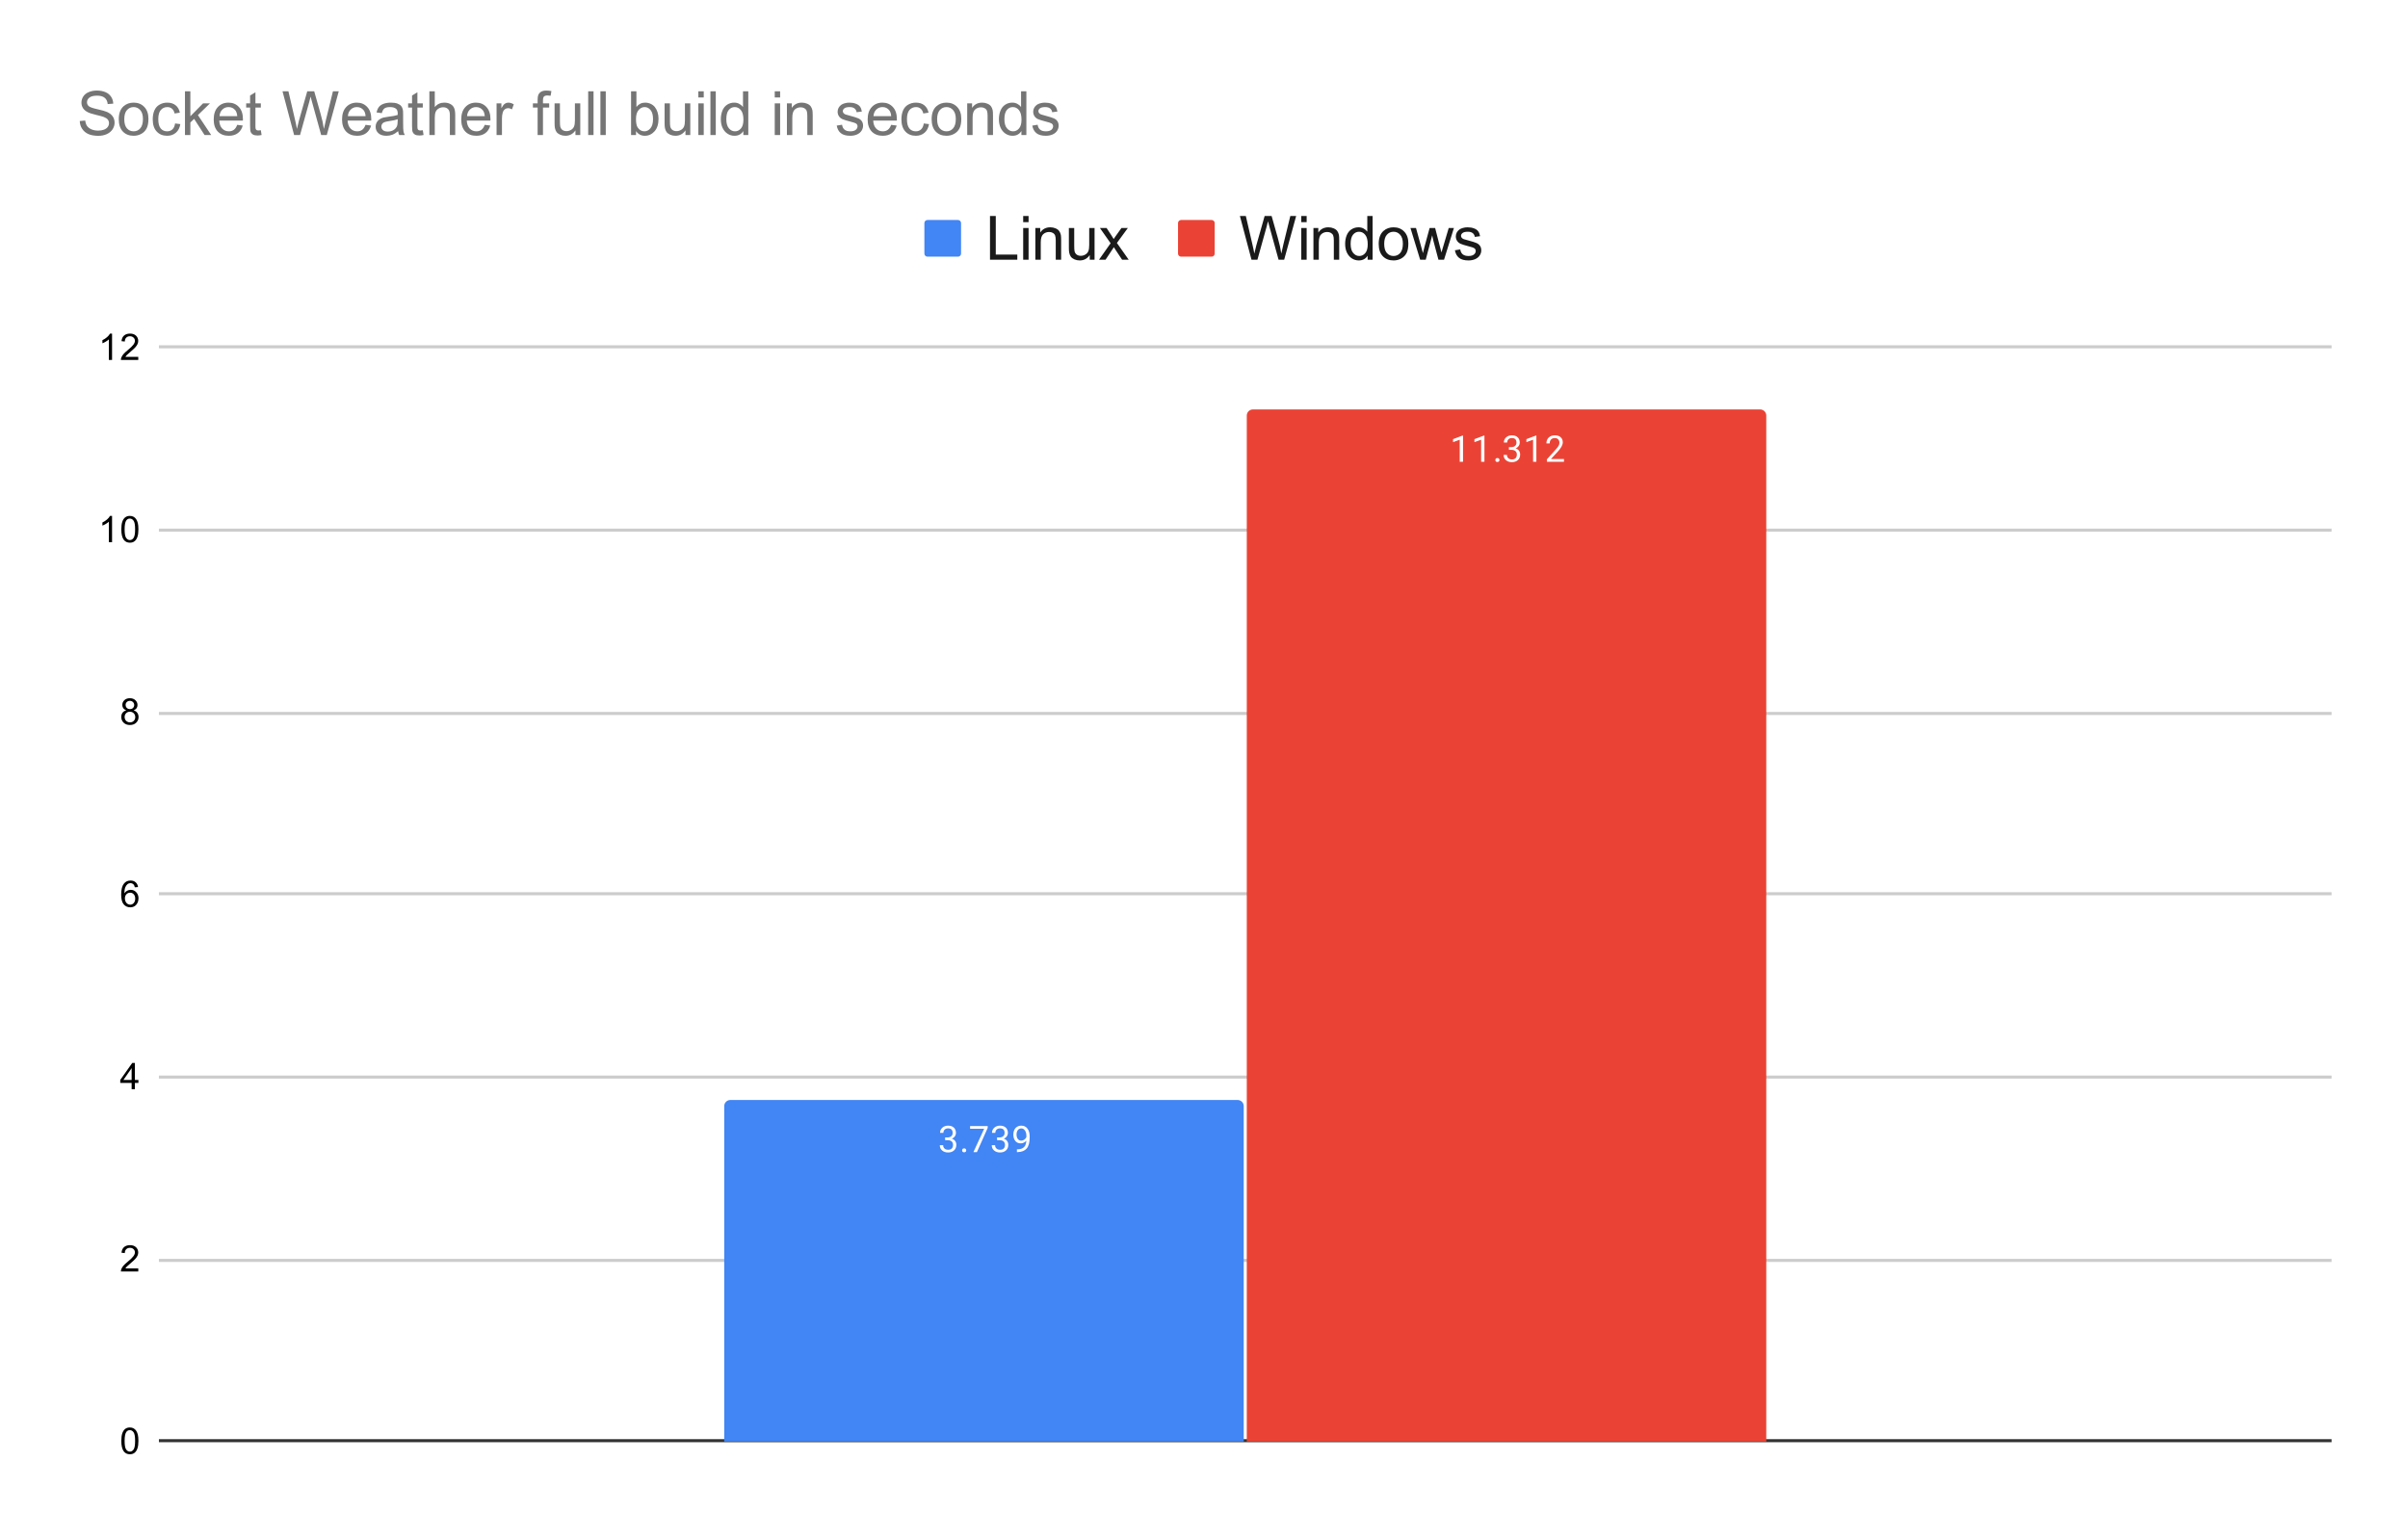 <svg version="1.1" viewBox="0.0 0.0 788.0 504.0" fill="none" stroke="none" stroke-linecap="square" stroke-miterlimit="10" width="788" height="504" xmlns:xlink="http://www.w3.org/1999/xlink" xmlns="http://www.w3.org/2000/svg"><path fill="#ffffff" d="M0 0L788.0 0L788.0 504.0L0 504.0L0 0Z" fill-rule="nonzero"/><path stroke="#333333" stroke-width="1.0" stroke-linecap="butt" d="M52.5 471.5L762.5 471.5" fill-rule="nonzero"/><path stroke="#cccccc" stroke-width="1.0" stroke-linecap="butt" d="M52.5 412.5L762.5 412.5" fill-rule="nonzero"/><path stroke="#cccccc" stroke-width="1.0" stroke-linecap="butt" d="M52.5 352.5L762.5 352.5" fill-rule="nonzero"/><path stroke="#cccccc" stroke-width="1.0" stroke-linecap="butt" d="M52.5 292.5L762.5 292.5" fill-rule="nonzero"/><path stroke="#cccccc" stroke-width="1.0" stroke-linecap="butt" d="M52.5 233.5L762.5 233.5" fill-rule="nonzero"/><path stroke="#cccccc" stroke-width="1.0" stroke-linecap="butt" d="M52.5 173.5L762.5 173.5" fill-rule="nonzero"/><path stroke="#cccccc" stroke-width="1.0" stroke-linecap="butt" d="M52.5 113.5L762.5 113.5" fill-rule="nonzero"/><clipPath id="id_0"><path d="M52.2 113.8L762.8 113.8L762.8 471.8L52.2 471.8L52.2 113.8Z" clip-rule="nonzero"/></clipPath><path stroke="#000000" stroke-width="0.0" stroke-linecap="butt" stroke-opacity="0.0" clip-path="url(#id_0)" d="M407.0 472.0L237.0 472.0L237.0 362.0C237.0 360.895 237.895 360.0 239.0 360.0L405.0 360.0C406.105 360.0 407.0 360.895 407.0 362.0Z" fill-rule="nonzero"/><path fill="#4285f4" clip-path="url(#id_0)" d="M407.0 472.0L237.0 472.0L237.0 362.0C237.0 360.895 237.895 360.0 239.0 360.0L405.0 360.0C406.105 360.0 407.0 360.895 407.0 362.0Z" fill-rule="nonzero"/><path stroke="#000000" stroke-width="0.0" stroke-linecap="butt" stroke-opacity="0.0" clip-path="url(#id_0)" d="M578.0 472.0L408.0 472.0L408.0 136.0C408.0 134.895 408.895 134.0 410.0 134.0L576.0 134.0C577.105 134.0 578.0 134.895 578.0 136.0Z" fill-rule="nonzero"/><path fill="#ea4335" clip-path="url(#id_0)" d="M578.0 472.0L408.0 472.0L408.0 136.0C408.0 134.895 408.895 134.0 410.0 134.0L576.0 134.0C577.105 134.0 578.0 134.895 578.0 136.0Z" fill-rule="nonzero"/><path stroke="#4285f4" stroke-width="3.0" stroke-linejoin="round" stroke-linecap="round" d="M309.281 372.256L310.094 372.256Q310.875 372.241 311.312 371.85Q311.75 371.459 311.75 370.788Q311.75 369.288 310.25 369.288Q309.547 369.288 309.125 369.694Q308.719 370.1 308.719 370.756L307.625 370.756Q307.625 369.741 308.359 369.069Q309.109 368.397 310.25 368.397Q311.453 368.397 312.141 369.038Q312.828 369.678 312.828 370.819Q312.828 371.381 312.469 371.897Q312.109 372.413 311.484 372.678Q312.188 372.897 312.562 373.413Q312.953 373.928 312.953 374.678Q312.953 375.819 312.203 376.506Q311.453 377.178 310.25 377.178Q309.062 377.178 308.297 376.522Q307.547 375.866 307.547 374.803L308.641 374.803Q308.641 375.475 309.078 375.881Q309.516 376.288 310.266 376.288Q311.047 376.288 311.453 375.881Q311.875 375.459 311.875 374.694Q311.875 373.959 311.422 373.569Q310.969 373.163 310.094 373.147L309.281 373.147L309.281 372.256ZM314.844 376.491Q314.844 376.209 315.0 376.022Q315.172 375.834 315.5 375.834Q315.844 375.834 316.016 376.022Q316.188 376.209 316.188 376.491Q316.188 376.756 316.016 376.944Q315.844 377.116 315.5 377.116Q315.172 377.116 315.0 376.944Q314.844 376.756 314.844 376.491ZM323.219 369.131L319.688 377.053L318.547 377.053L322.062 369.413L317.453 369.413L317.453 368.522L323.219 368.522L323.219 369.131ZM326.281 372.256L327.094 372.256Q327.875 372.241 328.312 371.85Q328.75 371.459 328.75 370.788Q328.75 369.288 327.25 369.288Q326.547 369.288 326.125 369.694Q325.719 370.1 325.719 370.756L324.625 370.756Q324.625 369.741 325.359 369.069Q326.109 368.397 327.25 368.397Q328.453 368.397 329.141 369.038Q329.828 369.678 329.828 370.819Q329.828 371.381 329.469 371.897Q329.109 372.413 328.484 372.678Q329.188 372.897 329.562 373.413Q329.953 373.928 329.953 374.678Q329.953 375.819 329.203 376.506Q328.453 377.178 327.25 377.178Q326.062 377.178 325.297 376.522Q324.547 375.866 324.547 374.803L325.641 374.803Q325.641 375.475 326.078 375.881Q326.516 376.288 327.266 376.288Q328.047 376.288 328.453 375.881Q328.875 375.459 328.875 374.694Q328.875 373.959 328.422 373.569Q327.969 373.163 327.094 373.147L326.281 373.147L326.281 372.256ZM335.859 373.303Q335.531 373.709 335.047 373.959Q334.578 374.194 334.016 374.194Q333.281 374.194 332.734 373.834Q332.188 373.475 331.891 372.819Q331.594 372.147 331.594 371.35Q331.594 370.506 331.906 369.819Q332.234 369.131 332.828 368.772Q333.438 368.397 334.234 368.397Q335.5 368.397 336.219 369.35Q336.953 370.303 336.953 371.928L336.953 372.241Q336.953 374.741 335.969 375.881Q334.984 377.022 333.0 377.053L332.781 377.053L332.781 376.147L333.016 376.147Q334.359 376.116 335.078 375.444Q335.797 374.772 335.859 373.303ZM334.188 373.303Q334.734 373.303 335.188 372.975Q335.656 372.631 335.875 372.147L335.875 371.709Q335.875 370.647 335.406 369.975Q334.938 369.303 334.234 369.303Q333.516 369.303 333.078 369.85Q332.656 370.397 332.656 371.303Q332.656 372.178 333.062 372.741Q333.484 373.303 334.188 373.303Z" fill-rule="nonzero"/><path fill="#ffffff" d="M309.281 372.256L310.094 372.256Q310.875 372.241 311.312 371.85Q311.75 371.459 311.75 370.788Q311.75 369.288 310.25 369.288Q309.547 369.288 309.125 369.694Q308.719 370.1 308.719 370.756L307.625 370.756Q307.625 369.741 308.359 369.069Q309.109 368.397 310.25 368.397Q311.453 368.397 312.141 369.038Q312.828 369.678 312.828 370.819Q312.828 371.381 312.469 371.897Q312.109 372.413 311.484 372.678Q312.188 372.897 312.562 373.413Q312.953 373.928 312.953 374.678Q312.953 375.819 312.203 376.506Q311.453 377.178 310.25 377.178Q309.062 377.178 308.297 376.522Q307.547 375.866 307.547 374.803L308.641 374.803Q308.641 375.475 309.078 375.881Q309.516 376.288 310.266 376.288Q311.047 376.288 311.453 375.881Q311.875 375.459 311.875 374.694Q311.875 373.959 311.422 373.569Q310.969 373.163 310.094 373.147L309.281 373.147L309.281 372.256ZM314.844 376.491Q314.844 376.209 315.0 376.022Q315.172 375.834 315.5 375.834Q315.844 375.834 316.016 376.022Q316.188 376.209 316.188 376.491Q316.188 376.756 316.016 376.944Q315.844 377.116 315.5 377.116Q315.172 377.116 315.0 376.944Q314.844 376.756 314.844 376.491ZM323.219 369.131L319.688 377.053L318.547 377.053L322.062 369.413L317.453 369.413L317.453 368.522L323.219 368.522L323.219 369.131ZM326.281 372.256L327.094 372.256Q327.875 372.241 328.312 371.85Q328.75 371.459 328.75 370.788Q328.75 369.288 327.25 369.288Q326.547 369.288 326.125 369.694Q325.719 370.1 325.719 370.756L324.625 370.756Q324.625 369.741 325.359 369.069Q326.109 368.397 327.25 368.397Q328.453 368.397 329.141 369.038Q329.828 369.678 329.828 370.819Q329.828 371.381 329.469 371.897Q329.109 372.413 328.484 372.678Q329.188 372.897 329.562 373.413Q329.953 373.928 329.953 374.678Q329.953 375.819 329.203 376.506Q328.453 377.178 327.25 377.178Q326.062 377.178 325.297 376.522Q324.547 375.866 324.547 374.803L325.641 374.803Q325.641 375.475 326.078 375.881Q326.516 376.288 327.266 376.288Q328.047 376.288 328.453 375.881Q328.875 375.459 328.875 374.694Q328.875 373.959 328.422 373.569Q327.969 373.163 327.094 373.147L326.281 373.147L326.281 372.256ZM335.859 373.303Q335.531 373.709 335.047 373.959Q334.578 374.194 334.016 374.194Q333.281 374.194 332.734 373.834Q332.188 373.475 331.891 372.819Q331.594 372.147 331.594 371.35Q331.594 370.506 331.906 369.819Q332.234 369.131 332.828 368.772Q333.438 368.397 334.234 368.397Q335.5 368.397 336.219 369.35Q336.953 370.303 336.953 371.928L336.953 372.241Q336.953 374.741 335.969 375.881Q334.984 377.022 333.0 377.053L332.781 377.053L332.781 376.147L333.016 376.147Q334.359 376.116 335.078 375.444Q335.797 374.772 335.859 373.303ZM334.188 373.303Q334.734 373.303 335.188 372.975Q335.656 372.631 335.875 372.147L335.875 371.709Q335.875 370.647 335.406 369.975Q334.938 369.303 334.234 369.303Q333.516 369.303 333.078 369.85Q332.656 370.397 332.656 371.303Q332.656 372.178 333.062 372.741Q333.484 373.303 334.188 373.303Z" fill-rule="nonzero"/><path stroke="#ea4335" stroke-width="3.0" stroke-linejoin="round" stroke-linecap="round" d="M478.766 151.125L477.688 151.125L477.688 143.907L475.5 144.703L475.5 143.719L478.609 142.547L478.766 142.547L478.766 151.125ZM485.766 151.125L484.688 151.125L484.688 143.907L482.5 144.703L482.5 143.719L485.609 142.547L485.766 142.547L485.766 151.125ZM489.344 150.563Q489.344 150.282 489.5 150.094Q489.672 149.907 490.0 149.907Q490.344 149.907 490.516 150.094Q490.688 150.282 490.688 150.563Q490.688 150.828 490.516 151.016Q490.344 151.188 490.0 151.188Q489.672 151.188 489.5 151.016Q489.344 150.828 489.344 150.563ZM493.781 146.328L494.594 146.328Q495.375 146.313 495.812 145.922Q496.25 145.532 496.25 144.86Q496.25 143.36 494.75 143.36Q494.047 143.36 493.625 143.766Q493.219 144.172 493.219 144.828L492.125 144.828Q492.125 143.813 492.859 143.141Q493.609 142.469 494.75 142.469Q495.953 142.469 496.641 143.11Q497.328 143.75 497.328 144.891Q497.328 145.453 496.969 145.969Q496.609 146.485 495.984 146.75Q496.688 146.969 497.062 147.485Q497.453 148 497.453 148.75Q497.453 149.891 496.703 150.578Q495.953 151.25 494.75 151.25Q493.562 151.25 492.797 150.594Q492.047 149.938 492.047 148.875L493.141 148.875Q493.141 149.547 493.578 149.953Q494.016 150.36 494.766 150.36Q495.547 150.36 495.953 149.953Q496.375 149.532 496.375 148.766Q496.375 148.032 495.922 147.641Q495.469 147.235 494.594 147.219L493.781 147.219L493.781 146.328ZM502.766 151.125L501.688 151.125L501.688 143.907L499.5 144.703L499.5 143.719L502.609 142.547L502.766 142.547L502.766 151.125ZM511.797 151.125L506.203 151.125L506.203 150.344L509.156 147.063Q509.812 146.313 510.062 145.86Q510.312 145.391 510.312 144.891Q510.312 144.219 509.906 143.797Q509.516 143.36 508.828 143.36Q508.031 143.36 507.578 143.828Q507.125 144.282 507.125 145.11L506.047 145.11Q506.047 143.922 506.797 143.203Q507.562 142.469 508.828 142.469Q510.031 142.469 510.719 143.094Q511.406 143.719 511.406 144.766Q511.406 146.016 509.797 147.766L507.516 150.235L511.797 150.235L511.797 151.125Z" fill-rule="nonzero"/><path fill="#ffffff" d="M478.766 151.125L477.688 151.125L477.688 143.907L475.5 144.703L475.5 143.719L478.609 142.547L478.766 142.547L478.766 151.125ZM485.766 151.125L484.688 151.125L484.688 143.907L482.5 144.703L482.5 143.719L485.609 142.547L485.766 142.547L485.766 151.125ZM489.344 150.563Q489.344 150.282 489.5 150.094Q489.672 149.907 490.0 149.907Q490.344 149.907 490.516 150.094Q490.688 150.282 490.688 150.563Q490.688 150.828 490.516 151.016Q490.344 151.188 490.0 151.188Q489.672 151.188 489.5 151.016Q489.344 150.828 489.344 150.563ZM493.781 146.328L494.594 146.328Q495.375 146.313 495.812 145.922Q496.25 145.532 496.25 144.86Q496.25 143.36 494.75 143.36Q494.047 143.36 493.625 143.766Q493.219 144.172 493.219 144.828L492.125 144.828Q492.125 143.813 492.859 143.141Q493.609 142.469 494.75 142.469Q495.953 142.469 496.641 143.11Q497.328 143.75 497.328 144.891Q497.328 145.453 496.969 145.969Q496.609 146.485 495.984 146.75Q496.688 146.969 497.062 147.485Q497.453 148 497.453 148.75Q497.453 149.891 496.703 150.578Q495.953 151.25 494.75 151.25Q493.562 151.25 492.797 150.594Q492.047 149.938 492.047 148.875L493.141 148.875Q493.141 149.547 493.578 149.953Q494.016 150.36 494.766 150.36Q495.547 150.36 495.953 149.953Q496.375 149.532 496.375 148.766Q496.375 148.032 495.922 147.641Q495.469 147.235 494.594 147.219L493.781 147.219L493.781 146.328ZM502.766 151.125L501.688 151.125L501.688 143.907L499.5 144.703L499.5 143.719L502.609 142.547L502.766 142.547L502.766 151.125ZM511.797 151.125L506.203 151.125L506.203 150.344L509.156 147.063Q509.812 146.313 510.062 145.86Q510.312 145.391 510.312 144.891Q510.312 144.219 509.906 143.797Q509.516 143.36 508.828 143.36Q508.031 143.36 507.578 143.828Q507.125 144.282 507.125 145.11L506.047 145.11Q506.047 143.922 506.797 143.203Q507.562 142.469 508.828 142.469Q510.031 142.469 510.719 143.094Q511.406 143.719 511.406 144.766Q511.406 146.016 509.797 147.766L507.516 150.235L511.797 150.235L511.797 151.125Z" fill-rule="nonzero"/><path fill="#000000" d="M39.7 471.566Q39.7 470.034 40.013 469.113Q40.325 468.175 40.934 467.675Q41.559 467.175 42.497 467.175Q43.184 467.175 43.7 467.456Q44.231 467.738 44.575 468.269Q44.919 468.784 45.106 469.534Q45.294 470.284 45.294 471.566Q45.294 473.081 44.981 474.003Q44.684 474.925 44.059 475.441Q43.45 475.941 42.497 475.941Q41.263 475.941 40.544 475.05Q39.7 473.988 39.7 471.566ZM40.778 471.566Q40.778 473.675 41.278 474.378Q41.778 475.081 42.497 475.081Q43.231 475.081 43.716 474.378Q44.216 473.675 44.216 471.566Q44.216 469.441 43.716 468.753Q43.231 468.05 42.481 468.05Q41.763 468.05 41.325 468.659Q40.778 469.441 40.778 471.566Z" fill-rule="nonzero"/><path fill="#000000" d="M45.247 415.118L45.247 416.133L39.559 416.133Q39.559 415.758 39.684 415.399Q39.903 414.821 40.372 414.258Q40.856 413.696 41.763 412.961Q43.169 411.805 43.653 411.133Q44.153 410.461 44.153 409.868Q44.153 409.243 43.7 408.821Q43.247 408.383 42.528 408.383Q41.763 408.383 41.309 408.836Q40.856 409.29 40.841 410.102L39.763 409.993Q39.872 408.774 40.591 408.149Q41.325 407.508 42.559 407.508Q43.794 407.508 44.513 408.196Q45.231 408.883 45.231 409.899Q45.231 410.415 45.013 410.915Q44.809 411.399 44.309 411.961Q43.825 412.508 42.7 413.461Q41.747 414.258 41.466 414.555Q41.2 414.836 41.028 415.118L45.247 415.118Z" fill-rule="nonzero"/><path fill="#000000" d="M43.075 356.467L43.075 354.404L39.356 354.404L39.356 353.435L43.278 347.873L44.138 347.873L44.138 353.435L45.294 353.435L45.294 354.404L44.138 354.404L44.138 356.467L43.075 356.467ZM43.075 353.435L43.075 349.576L40.388 353.435L43.075 353.435Z" fill-rule="nonzero"/><path fill="#000000" d="M45.169 290.316L44.122 290.394Q43.981 289.769 43.731 289.488Q43.294 289.034 42.669 289.034Q42.169 289.034 41.778 289.316Q41.294 289.691 40.997 290.394Q40.716 291.081 40.7 292.363Q41.075 291.784 41.622 291.503Q42.184 291.222 42.794 291.222Q43.841 291.222 44.575 292.003Q45.325 292.784 45.325 294.003Q45.325 294.816 44.966 295.519Q44.622 296.206 44.013 296.581Q43.403 296.941 42.638 296.941Q41.309 296.941 40.481 295.972Q39.653 295.003 39.653 292.784Q39.653 290.284 40.575 289.159Q41.372 288.175 42.731 288.175Q43.747 288.175 44.388 288.753Q45.044 289.316 45.169 290.316ZM40.872 294.019Q40.872 294.566 41.091 295.066Q41.325 295.55 41.731 295.816Q42.153 296.081 42.622 296.081Q43.278 296.081 43.763 295.55Q44.247 295.003 44.247 294.081Q44.247 293.191 43.763 292.675Q43.294 292.159 42.575 292.159Q41.856 292.159 41.356 292.675Q40.872 293.191 40.872 294.019Z" fill-rule="nonzero"/><path fill="#000000" d="M41.325 232.477Q40.669 232.227 40.341 231.79Q40.028 231.336 40.028 230.727Q40.028 229.79 40.7 229.149Q41.388 228.508 42.497 228.508Q43.622 228.508 44.309 229.165Q44.997 229.821 44.997 230.758Q44.997 231.352 44.684 231.79Q44.372 232.227 43.731 232.477Q44.528 232.727 44.934 233.305Q45.341 233.883 45.341 234.68Q45.341 235.774 44.559 236.524Q43.794 237.274 42.513 237.274Q41.247 237.274 40.466 236.524Q39.684 235.774 39.684 234.649Q39.684 233.805 40.106 233.243Q40.544 232.68 41.325 232.477ZM41.106 230.68Q41.106 231.29 41.497 231.68Q41.903 232.071 42.528 232.071Q43.138 232.071 43.528 231.696Q43.919 231.305 43.919 230.743Q43.919 230.165 43.513 229.774Q43.106 229.368 42.513 229.368Q41.903 229.368 41.497 229.758Q41.106 230.149 41.106 230.68ZM40.778 234.649Q40.778 235.102 40.981 235.524Q41.2 235.946 41.622 236.18Q42.044 236.415 42.528 236.415Q43.278 236.415 43.763 235.93Q44.263 235.446 44.263 234.696Q44.263 233.93 43.763 233.43Q43.263 232.93 42.497 232.93Q41.747 232.93 41.263 233.43Q40.778 233.915 40.778 234.649Z" fill-rule="nonzero"/><path fill="#000000" d="M36.669 177.467L35.622 177.467L35.622 170.748Q35.231 171.107 34.606 171.482Q33.997 171.842 33.513 172.014L33.513 170.998Q34.388 170.576 35.044 169.998Q35.716 169.404 35.997 168.842L36.669 168.842L36.669 177.467ZM39.7 173.232Q39.7 171.701 40.013 170.779Q40.325 169.842 40.934 169.342Q41.559 168.842 42.497 168.842Q43.184 168.842 43.7 169.123Q44.231 169.404 44.575 169.935Q44.919 170.451 45.106 171.201Q45.294 171.951 45.294 173.232Q45.294 174.748 44.981 175.67Q44.684 176.592 44.059 177.107Q43.45 177.607 42.497 177.607Q41.263 177.607 40.544 176.717Q39.7 175.654 39.7 173.232ZM40.778 173.232Q40.778 175.342 41.278 176.045Q41.778 176.748 42.497 176.748Q43.231 176.748 43.716 176.045Q44.216 175.342 44.216 173.232Q44.216 171.107 43.716 170.42Q43.231 169.717 42.481 169.717Q41.763 169.717 41.325 170.326Q40.778 171.107 40.778 173.232Z" fill-rule="nonzero"/><path fill="#000000" d="M36.669 117.8L35.622 117.8L35.622 111.081Q35.231 111.441 34.606 111.816Q33.997 112.175 33.513 112.347L33.513 111.331Q34.388 110.909 35.044 110.331Q35.716 109.737 35.997 109.175L36.669 109.175L36.669 117.8ZM45.247 116.784L45.247 117.8L39.559 117.8Q39.559 117.425 39.684 117.066Q39.903 116.487 40.372 115.925Q40.856 115.362 41.763 114.628Q43.169 113.472 43.653 112.8Q44.153 112.128 44.153 111.534Q44.153 110.909 43.7 110.487Q43.247 110.05 42.528 110.05Q41.763 110.05 41.309 110.503Q40.856 110.956 40.841 111.769L39.763 111.659Q39.872 110.441 40.591 109.816Q41.325 109.175 42.559 109.175Q43.794 109.175 44.513 109.862Q45.231 110.55 45.231 111.566Q45.231 112.081 45.013 112.581Q44.809 113.066 44.309 113.628Q43.825 114.175 42.7 115.128Q41.747 115.925 41.466 116.222Q41.2 116.503 41.028 116.784L45.247 116.784Z" fill-rule="nonzero"/><path fill="#4285f4" d="M302.5 73.0C302.5 72.448 302.948 72.0 303.5 72.0L313.5 72.0C314.052 72.0 314.5 72.448 314.5 73.0L314.5 83.0C314.5 83.552 314.052 84.0 313.5 84.0L303.5 84.0C302.948 84.0 302.5 83.552 302.5 83.0Z" fill-rule="nonzero"/><path fill="#1a1a1a" d="M323.969 85.0L323.969 70.688L325.859 70.688L325.859 83.312L332.906 83.312L332.906 85.0L323.969 85.0ZM334.828 72.703L334.828 70.688L336.594 70.688L336.594 72.703L334.828 72.703ZM334.828 85.0L334.828 74.625L336.594 74.625L336.594 85.0L334.828 85.0ZM338.812 85.0L338.812 74.625L340.406 74.625L340.406 76.109Q341.547 74.391 343.703 74.391Q344.641 74.391 345.422 74.734Q346.219 75.062 346.609 75.609Q347.0 76.156 347.156 76.906Q347.25 77.406 347.25 78.625L347.25 85.0L345.484 85.0L345.484 78.688Q345.484 77.609 345.281 77.078Q345.078 76.547 344.547 76.234Q344.031 75.922 343.328 75.922Q342.203 75.922 341.391 76.641Q340.578 77.344 340.578 79.328L340.578 85.0L338.812 85.0ZM356.609 85.0L356.609 83.469Q355.406 85.234 353.328 85.234Q352.406 85.234 351.609 84.891Q350.812 84.531 350.422 84.0Q350.047 83.469 349.891 82.688Q349.781 82.172 349.781 81.047L349.781 74.625L351.531 74.625L351.531 80.375Q351.531 81.75 351.641 82.234Q351.812 82.922 352.344 83.328Q352.891 83.719 353.672 83.719Q354.469 83.719 355.156 83.312Q355.859 82.906 356.141 82.219Q356.438 81.516 356.438 80.188L356.438 74.625L358.188 74.625L358.188 85.0L356.609 85.0ZM359.641 85.0L363.438 79.609L359.938 74.625L362.125 74.625L363.719 77.062Q364.172 77.75 364.438 78.219Q364.875 77.578 365.234 77.078L366.984 74.625L369.078 74.625L365.5 79.516L369.359 85.0L367.203 85.0L365.062 81.781L364.5 80.906L361.781 85.0L359.641 85.0Z" fill-rule="nonzero"/><path fill="#ea4335" d="M385.5 73.0C385.5 72.448 385.948 72.0 386.5 72.0L396.5 72.0C397.052 72.0 397.5 72.448 397.5 73.0L397.5 83.0C397.5 83.552 397.052 84.0 396.5 84.0L386.5 84.0C385.948 84.0 385.5 83.552 385.5 83.0Z" fill-rule="nonzero"/><path fill="#1a1a1a" d="M409.547 85.0L405.75 70.688L407.688 70.688L409.859 80.062Q410.219 81.547 410.469 83.0Q411.016 80.703 411.109 80.344L413.844 70.688L416.125 70.688L418.172 77.922Q418.953 80.625 419.297 83.0Q419.562 81.641 420.0 79.875L422.25 70.688L424.156 70.688L420.234 85.0L418.406 85.0L415.391 74.094Q415.0 72.719 414.938 72.406Q414.703 73.391 414.516 74.094L411.484 85.0L409.547 85.0ZM425.828 72.703L425.828 70.688L427.594 70.688L427.594 72.703L425.828 72.703ZM425.828 85.0L425.828 74.625L427.594 74.625L427.594 85.0L425.828 85.0ZM429.812 85.0L429.812 74.625L431.406 74.625L431.406 76.109Q432.547 74.391 434.703 74.391Q435.641 74.391 436.422 74.734Q437.219 75.062 437.609 75.609Q438.0 76.156 438.156 76.906Q438.25 77.406 438.25 78.625L438.25 85.0L436.484 85.0L436.484 78.688Q436.484 77.609 436.281 77.078Q436.078 76.547 435.547 76.234Q435.031 75.922 434.328 75.922Q433.203 75.922 432.391 76.641Q431.578 77.344 431.578 79.328L431.578 85.0L429.812 85.0ZM447.547 85.0L447.547 83.688Q446.562 85.234 444.641 85.234Q443.406 85.234 442.359 84.547Q441.328 83.859 440.75 82.641Q440.188 81.422 440.188 79.828Q440.188 78.266 440.703 77.0Q441.219 75.734 442.25 75.062Q443.297 74.391 444.562 74.391Q445.5 74.391 446.234 74.797Q446.969 75.188 447.438 75.812L447.438 70.688L449.172 70.688L449.172 85.0L447.547 85.0ZM441.984 79.828Q441.984 81.812 442.828 82.797Q443.672 83.781 444.812 83.781Q445.969 83.781 446.766 82.844Q447.578 81.906 447.578 79.969Q447.578 77.844 446.75 76.844Q445.938 75.844 444.734 75.844Q443.562 75.844 442.766 76.812Q441.984 77.766 441.984 79.828ZM451.172 79.812Q451.172 76.938 452.766 75.547Q454.109 74.391 456.031 74.391Q458.172 74.391 459.516 75.797Q460.875 77.203 460.875 79.672Q460.875 81.672 460.281 82.828Q459.688 83.969 458.531 84.609Q457.391 85.234 456.031 85.234Q453.844 85.234 452.5 83.844Q451.172 82.438 451.172 79.812ZM452.969 79.812Q452.969 81.812 453.828 82.797Q454.703 83.781 456.031 83.781Q457.344 83.781 458.203 82.797Q459.078 81.797 459.078 79.75Q459.078 77.828 458.203 76.844Q457.328 75.844 456.031 75.844Q454.703 75.844 453.828 76.844Q452.969 77.828 452.969 79.812ZM464.734 85.0L461.562 74.625L463.375 74.625L465.031 80.609L465.641 82.844Q465.688 82.672 466.172 80.703L467.828 74.625L469.641 74.625L471.188 80.641L471.703 82.625L472.297 80.625L474.078 74.625L475.781 74.625L472.547 85.0L470.719 85.0L469.062 78.781L468.672 77.016L466.562 85.0L464.734 85.0ZM476.109 81.906L477.859 81.625Q478.0 82.672 478.672 83.234Q479.344 83.781 480.547 83.781Q481.75 83.781 482.328 83.297Q482.922 82.797 482.922 82.141Q482.922 81.547 482.406 81.203Q482.047 80.969 480.609 80.609Q478.672 80.109 477.922 79.766Q477.188 79.406 476.797 78.781Q476.406 78.141 476.406 77.375Q476.406 76.688 476.719 76.094Q477.047 75.5 477.594 75.109Q478.0 74.812 478.703 74.609Q479.422 74.391 480.234 74.391Q481.453 74.391 482.375 74.75Q483.297 75.094 483.734 75.703Q484.172 76.297 484.344 77.297L482.625 77.531Q482.5 76.734 481.938 76.297Q481.375 75.844 480.359 75.844Q479.141 75.844 478.625 76.25Q478.109 76.641 478.109 77.172Q478.109 77.516 478.328 77.797Q478.531 78.078 479.0 78.266Q479.266 78.359 480.547 78.703Q482.422 79.203 483.156 79.531Q483.891 79.844 484.312 80.453Q484.734 81.047 484.734 81.953Q484.734 82.828 484.219 83.609Q483.703 84.391 482.734 84.812Q481.766 85.234 480.547 85.234Q478.531 85.234 477.469 84.391Q476.406 83.547 476.109 81.906Z" fill-rule="nonzero"/><path fill="#757575" d="M26.106 39.606L27.887 39.45Q28.012 40.513 28.466 41.2Q28.934 41.888 29.903 42.325Q30.887 42.747 32.122 42.747Q33.2 42.747 34.028 42.434Q34.856 42.106 35.263 41.544Q35.669 40.981 35.669 40.309Q35.669 39.638 35.278 39.138Q34.888 38.638 33.997 38.294Q33.419 38.059 31.434 37.591Q29.466 37.122 28.684 36.7Q27.653 36.169 27.153 35.372Q26.653 34.575 26.653 33.591Q26.653 32.497 27.262 31.559Q27.872 30.622 29.059 30.137Q30.247 29.637 31.684 29.637Q33.278 29.637 34.497 30.153Q35.716 30.669 36.356 31.669Q37.013 32.653 37.059 33.919L35.247 34.059Q35.106 32.7 34.263 32.013Q33.419 31.309 31.762 31.309Q30.044 31.309 29.247 31.95Q28.466 32.575 28.466 33.45Q28.466 34.231 29.028 34.731Q29.575 35.231 31.887 35.747Q34.2 36.263 35.059 36.653Q36.309 37.231 36.903 38.122Q37.497 38.997 37.497 40.153Q37.497 41.294 36.841 42.309Q36.184 43.325 34.95 43.888Q33.731 44.45 32.2 44.45Q30.262 44.45 28.95 43.888Q27.637 43.309 26.887 42.169Q26.137 41.028 26.106 39.606ZM38.872 39.013Q38.872 36.138 40.466 34.747Q41.809 33.591 43.731 33.591Q45.872 33.591 47.216 34.997Q48.575 36.403 48.575 38.872Q48.575 40.872 47.981 42.028Q47.388 43.169 46.231 43.809Q45.091 44.434 43.731 44.434Q41.544 44.434 40.2 43.044Q38.872 41.638 38.872 39.013ZM40.669 39.013Q40.669 41.013 41.528 41.997Q42.403 42.981 43.731 42.981Q45.044 42.981 45.903 41.997Q46.778 40.997 46.778 38.95Q46.778 37.028 45.903 36.044Q45.028 35.044 43.731 35.044Q42.403 35.044 41.528 36.044Q40.669 37.028 40.669 39.013ZM57.294 40.403L59.013 40.622Q58.731 42.419 57.559 43.434Q56.403 44.434 54.7 44.434Q52.575 44.434 51.278 43.044Q49.981 41.653 49.981 39.059Q49.981 37.372 50.528 36.122Q51.091 34.856 52.231 34.231Q53.372 33.591 54.716 33.591Q56.403 33.591 57.466 34.45Q58.544 35.309 58.856 36.872L57.138 37.138Q56.903 36.091 56.278 35.575Q55.653 35.044 54.778 35.044Q53.45 35.044 52.622 35.997Q51.794 36.95 51.794 38.997Q51.794 41.091 52.591 42.044Q53.388 42.981 54.684 42.981Q55.716 42.981 56.403 42.356Q57.106 41.716 57.294 40.403ZM60.528 44.2L60.528 29.887L62.294 29.887L62.294 38.044L66.45 33.825L68.716 33.825L64.763 37.669L69.122 44.2L66.95 44.2L63.528 38.903L62.294 40.091L62.294 44.2L60.528 44.2ZM77.622 40.856L79.434 41.091Q79.013 42.669 77.841 43.559Q76.684 44.434 74.872 44.434Q72.606 44.434 71.263 43.044Q69.934 41.638 69.934 39.106Q69.934 36.481 71.278 35.044Q72.622 33.591 74.778 33.591Q76.856 33.591 78.169 35.013Q79.497 36.419 79.497 38.997Q79.497 39.153 79.481 39.466L71.747 39.466Q71.841 41.169 72.716 42.075Q73.591 42.981 74.888 42.981Q75.856 42.981 76.528 42.481Q77.216 41.966 77.622 40.856ZM71.841 38.013L77.638 38.013Q77.528 36.716 76.981 36.059Q76.138 35.044 74.794 35.044Q73.591 35.044 72.763 35.856Q71.934 36.653 71.841 38.013ZM85.356 42.622L85.606 44.184Q84.872 44.341 84.278 44.341Q83.325 44.341 82.794 44.044Q82.278 43.731 82.059 43.247Q81.841 42.747 81.841 41.169L81.841 35.2L80.559 35.2L80.559 33.825L81.841 33.825L81.841 31.262L83.591 30.2L83.591 33.825L85.356 33.825L85.356 35.2L83.591 35.2L83.591 41.263Q83.591 42.013 83.684 42.231Q83.778 42.434 83.981 42.575Q84.2 42.7 84.591 42.7Q84.872 42.7 85.356 42.622ZM96.247 44.2L92.45 29.887L94.388 29.887L96.559 39.263Q96.919 40.747 97.169 42.2Q97.716 39.903 97.809 39.544L100.544 29.887L102.825 29.887L104.872 37.122Q105.653 39.825 105.997 42.2Q106.263 40.841 106.7 39.075L108.95 29.887L110.856 29.887L106.934 44.2L105.106 44.2L102.091 33.294Q101.7 31.919 101.638 31.606Q101.403 32.591 101.216 33.294L98.184 44.2L96.247 44.2ZM119.622 40.856L121.434 41.091Q121.013 42.669 119.841 43.559Q118.684 44.434 116.872 44.434Q114.606 44.434 113.263 43.044Q111.934 41.638 111.934 39.106Q111.934 36.481 113.278 35.044Q114.622 33.591 116.778 33.591Q118.856 33.591 120.169 35.013Q121.497 36.419 121.497 38.997Q121.497 39.153 121.481 39.466L113.747 39.466Q113.841 41.169 114.716 42.075Q115.591 42.981 116.888 42.981Q117.856 42.981 118.528 42.481Q119.216 41.966 119.622 40.856ZM113.841 38.013L119.638 38.013Q119.528 36.716 118.981 36.059Q118.138 35.044 116.794 35.044Q115.591 35.044 114.763 35.856Q113.934 36.653 113.841 38.013ZM130.294 42.919Q129.309 43.747 128.403 44.091Q127.497 44.434 126.466 44.434Q124.763 44.434 123.841 43.606Q122.919 42.763 122.919 41.466Q122.919 40.7 123.263 40.075Q123.622 39.45 124.184 39.075Q124.747 38.684 125.45 38.481Q125.966 38.356 127.013 38.216Q129.137 37.966 130.137 37.622Q130.153 37.263 130.153 37.153Q130.153 36.091 129.653 35.638Q128.981 35.044 127.653 35.044Q126.403 35.044 125.809 35.481Q125.231 35.919 124.95 37.028L123.231 36.794Q123.466 35.684 123.997 35.013Q124.528 34.325 125.544 33.966Q126.559 33.591 127.903 33.591Q129.231 33.591 130.059 33.903Q130.887 34.216 131.278 34.7Q131.669 35.169 131.825 35.888Q131.919 36.341 131.919 37.513L131.919 39.856Q131.919 42.309 132.028 42.966Q132.137 43.606 132.481 44.2L130.637 44.2Q130.372 43.653 130.294 42.919ZM130.137 38.997Q129.184 39.388 127.263 39.653Q126.184 39.809 125.731 40.013Q125.294 40.2 125.044 40.575Q124.794 40.95 124.794 41.419Q124.794 42.122 125.325 42.591Q125.856 43.059 126.888 43.059Q127.903 43.059 128.684 42.622Q129.481 42.169 129.856 41.403Q130.137 40.794 130.137 39.638L130.137 38.997ZM138.356 42.622L138.606 44.184Q137.872 44.341 137.278 44.341Q136.325 44.341 135.794 44.044Q135.278 43.731 135.059 43.247Q134.841 42.747 134.841 41.169L134.841 35.2L133.559 35.2L133.559 33.825L134.841 33.825L134.841 31.262L136.591 30.2L136.591 33.825L138.356 33.825L138.356 35.2L136.591 35.2L136.591 41.263Q136.591 42.013 136.684 42.231Q136.778 42.434 136.981 42.575Q137.2 42.7 137.591 42.7Q137.872 42.7 138.356 42.622ZM140.512 44.2L140.512 29.887L142.278 29.887L142.278 35.013Q143.512 33.591 145.387 33.591Q146.528 33.591 147.372 34.044Q148.231 34.497 148.591 35.309Q148.966 36.106 148.966 37.622L148.966 44.2L147.216 44.2L147.216 37.622Q147.216 36.309 146.637 35.716Q146.059 35.106 145.028 35.106Q144.247 35.106 143.544 35.513Q142.856 35.919 142.559 36.622Q142.278 37.309 142.278 38.528L142.278 44.2L140.512 44.2ZM158.622 40.856L160.434 41.091Q160.012 42.669 158.841 43.559Q157.684 44.434 155.872 44.434Q153.606 44.434 152.262 43.044Q150.934 41.638 150.934 39.106Q150.934 36.481 152.278 35.044Q153.622 33.591 155.778 33.591Q157.856 33.591 159.169 35.013Q160.497 36.419 160.497 38.997Q160.497 39.153 160.481 39.466L152.747 39.466Q152.841 41.169 153.716 42.075Q154.591 42.981 155.887 42.981Q156.856 42.981 157.528 42.481Q158.216 41.966 158.622 40.856ZM152.841 38.013L158.637 38.013Q158.528 36.716 157.981 36.059Q157.137 35.044 155.794 35.044Q154.591 35.044 153.762 35.856Q152.934 36.653 152.841 38.013ZM162.497 44.2L162.497 33.825L164.075 33.825L164.075 35.403Q164.684 34.294 165.2 33.95Q165.716 33.591 166.325 33.591Q167.216 33.591 168.137 34.153L167.528 35.794Q166.887 35.403 166.247 35.403Q165.669 35.403 165.2 35.763Q164.747 36.106 164.544 36.716Q164.262 37.653 164.262 38.763L164.262 44.2L162.497 44.2ZM175.934 44.2L175.934 35.2L174.387 35.2L174.387 33.825L175.934 33.825L175.934 32.731Q175.934 31.684 176.122 31.169Q176.372 30.481 177.012 30.059Q177.653 29.637 178.809 29.637Q179.559 29.637 180.45 29.809L180.184 31.341Q179.637 31.247 179.153 31.247Q178.356 31.247 178.012 31.591Q177.684 31.934 177.684 32.872L177.684 33.825L179.716 33.825L179.716 35.2L177.684 35.2L177.684 44.2L175.934 44.2ZM188.309 44.2L188.309 42.669Q187.106 44.434 185.028 44.434Q184.106 44.434 183.309 44.091Q182.512 43.731 182.122 43.2Q181.747 42.669 181.591 41.888Q181.481 41.372 181.481 40.247L181.481 33.825L183.231 33.825L183.231 39.575Q183.231 40.95 183.341 41.434Q183.512 42.122 184.044 42.528Q184.591 42.919 185.372 42.919Q186.169 42.919 186.856 42.513Q187.559 42.106 187.841 41.419Q188.137 40.716 188.137 39.388L188.137 33.825L189.887 33.825L189.887 44.2L188.309 44.2ZM192.481 44.2L192.481 29.887L194.231 29.887L194.231 44.2L192.481 44.2ZM196.481 44.2L196.481 29.887L198.231 29.887L198.231 44.2L196.481 44.2ZM208.137 44.2L206.512 44.2L206.512 29.887L208.262 29.887L208.262 34.997Q209.387 33.591 211.106 33.591Q212.059 33.591 212.919 33.981Q213.778 34.372 214.325 35.075Q214.872 35.763 215.184 36.747Q215.497 37.731 215.497 38.856Q215.497 41.528 214.184 42.981Q212.872 44.434 211.028 44.434Q209.184 44.434 208.137 42.903L208.137 44.2ZM208.122 38.934Q208.122 40.794 208.622 41.638Q209.466 42.981 210.872 42.981Q212.028 42.981 212.856 41.981Q213.7 40.981 213.7 38.997Q213.7 36.966 212.887 36.013Q212.091 35.044 210.95 35.044Q209.794 35.044 208.95 36.044Q208.122 37.044 208.122 38.934ZM224.309 44.2L224.309 42.669Q223.106 44.434 221.028 44.434Q220.106 44.434 219.309 44.091Q218.512 43.731 218.122 43.2Q217.747 42.669 217.591 41.888Q217.481 41.372 217.481 40.247L217.481 33.825L219.231 33.825L219.231 39.575Q219.231 40.95 219.341 41.434Q219.512 42.122 220.044 42.528Q220.591 42.919 221.372 42.919Q222.169 42.919 222.856 42.513Q223.559 42.106 223.841 41.419Q224.137 40.716 224.137 39.388L224.137 33.825L225.887 33.825L225.887 44.2L224.309 44.2ZM228.528 31.903L228.528 29.887L230.294 29.887L230.294 31.903L228.528 31.903ZM228.528 44.2L228.528 33.825L230.294 33.825L230.294 44.2L228.528 44.2ZM232.481 44.2L232.481 29.887L234.231 29.887L234.231 44.2L232.481 44.2ZM243.247 44.2L243.247 42.888Q242.262 44.434 240.341 44.434Q239.106 44.434 238.059 43.747Q237.028 43.059 236.45 41.841Q235.887 40.622 235.887 39.028Q235.887 37.466 236.403 36.2Q236.919 34.934 237.95 34.263Q238.997 33.591 240.262 33.591Q241.2 33.591 241.934 33.997Q242.669 34.388 243.137 35.013L243.137 29.887L244.872 29.887L244.872 44.2L243.247 44.2ZM237.684 39.028Q237.684 41.013 238.528 41.997Q239.372 42.981 240.512 42.981Q241.669 42.981 242.466 42.044Q243.278 41.106 243.278 39.169Q243.278 37.044 242.45 36.044Q241.637 35.044 240.434 35.044Q239.262 35.044 238.466 36.013Q237.684 36.966 237.684 39.028ZM253.528 31.903L253.528 29.887L255.294 29.887L255.294 31.903L253.528 31.903ZM253.528 44.2L253.528 33.825L255.294 33.825L255.294 44.2L253.528 44.2ZM257.512 44.2L257.512 33.825L259.106 33.825L259.106 35.309Q260.247 33.591 262.403 33.591Q263.341 33.591 264.122 33.934Q264.919 34.263 265.309 34.809Q265.7 35.356 265.856 36.106Q265.95 36.606 265.95 37.825L265.95 44.2L264.184 44.2L264.184 37.888Q264.184 36.809 263.981 36.278Q263.778 35.747 263.247 35.434Q262.731 35.122 262.028 35.122Q260.903 35.122 260.091 35.841Q259.278 36.544 259.278 38.528L259.278 44.2L257.512 44.2ZM273.809 41.106L275.559 40.825Q275.7 41.872 276.372 42.434Q277.044 42.981 278.247 42.981Q279.45 42.981 280.028 42.497Q280.622 41.997 280.622 41.341Q280.622 40.747 280.106 40.403Q279.747 40.169 278.309 39.809Q276.372 39.309 275.622 38.966Q274.887 38.606 274.497 37.981Q274.106 37.341 274.106 36.575Q274.106 35.888 274.419 35.294Q274.747 34.7 275.294 34.309Q275.7 34.013 276.403 33.809Q277.122 33.591 277.934 33.591Q279.153 33.591 280.075 33.95Q280.997 34.294 281.434 34.903Q281.872 35.497 282.044 36.497L280.325 36.731Q280.2 35.934 279.637 35.497Q279.075 35.044 278.059 35.044Q276.841 35.044 276.325 35.45Q275.809 35.841 275.809 36.372Q275.809 36.716 276.028 36.997Q276.231 37.278 276.7 37.466Q276.966 37.559 278.247 37.903Q280.122 38.403 280.856 38.731Q281.591 39.044 282.012 39.653Q282.434 40.247 282.434 41.153Q282.434 42.028 281.919 42.809Q281.403 43.591 280.434 44.013Q279.466 44.434 278.247 44.434Q276.231 44.434 275.169 43.591Q274.106 42.747 273.809 41.106ZM291.622 40.856L293.434 41.091Q293.012 42.669 291.841 43.559Q290.684 44.434 288.872 44.434Q286.606 44.434 285.262 43.044Q283.934 41.638 283.934 39.106Q283.934 36.481 285.278 35.044Q286.622 33.591 288.778 33.591Q290.856 33.591 292.169 35.013Q293.497 36.419 293.497 38.997Q293.497 39.153 293.481 39.466L285.747 39.466Q285.841 41.169 286.716 42.075Q287.591 42.981 288.887 42.981Q289.856 42.981 290.528 42.481Q291.216 41.966 291.622 40.856ZM285.841 38.013L291.637 38.013Q291.528 36.716 290.981 36.059Q290.137 35.044 288.794 35.044Q287.591 35.044 286.762 35.856Q285.934 36.653 285.841 38.013ZM302.294 40.403L304.012 40.622Q303.731 42.419 302.559 43.434Q301.403 44.434 299.7 44.434Q297.575 44.434 296.278 43.044Q294.981 41.653 294.981 39.059Q294.981 37.372 295.528 36.122Q296.091 34.856 297.231 34.231Q298.372 33.591 299.716 33.591Q301.403 33.591 302.466 34.45Q303.544 35.309 303.856 36.872L302.137 37.138Q301.903 36.091 301.278 35.575Q300.653 35.044 299.778 35.044Q298.45 35.044 297.622 35.997Q296.794 36.95 296.794 38.997Q296.794 41.091 297.591 42.044Q298.387 42.981 299.684 42.981Q300.716 42.981 301.403 42.356Q302.106 41.716 302.294 40.403ZM304.872 39.013Q304.872 36.138 306.466 34.747Q307.809 33.591 309.731 33.591Q311.872 33.591 313.216 34.997Q314.575 36.403 314.575 38.872Q314.575 40.872 313.981 42.028Q313.387 43.169 312.231 43.809Q311.091 44.434 309.731 44.434Q307.544 44.434 306.2 43.044Q304.872 41.638 304.872 39.013ZM306.669 39.013Q306.669 41.013 307.528 41.997Q308.403 42.981 309.731 42.981Q311.044 42.981 311.903 41.997Q312.778 40.997 312.778 38.95Q312.778 37.028 311.903 36.044Q311.028 35.044 309.731 35.044Q308.403 35.044 307.528 36.044Q306.669 37.028 306.669 39.013ZM316.512 44.2L316.512 33.825L318.106 33.825L318.106 35.309Q319.247 33.591 321.403 33.591Q322.341 33.591 323.122 33.934Q323.919 34.263 324.309 34.809Q324.7 35.356 324.856 36.106Q324.95 36.606 324.95 37.825L324.95 44.2L323.184 44.2L323.184 37.888Q323.184 36.809 322.981 36.278Q322.778 35.747 322.247 35.434Q321.731 35.122 321.028 35.122Q319.903 35.122 319.091 35.841Q318.278 36.544 318.278 38.528L318.278 44.2L316.512 44.2ZM334.247 44.2L334.247 42.888Q333.262 44.434 331.341 44.434Q330.106 44.434 329.059 43.747Q328.028 43.059 327.45 41.841Q326.887 40.622 326.887 39.028Q326.887 37.466 327.403 36.2Q327.919 34.934 328.95 34.263Q329.997 33.591 331.262 33.591Q332.2 33.591 332.934 33.997Q333.669 34.388 334.137 35.013L334.137 29.887L335.872 29.887L335.872 44.2L334.247 44.2ZM328.684 39.028Q328.684 41.013 329.528 41.997Q330.372 42.981 331.512 42.981Q332.669 42.981 333.466 42.044Q334.278 41.106 334.278 39.169Q334.278 37.044 333.45 36.044Q332.637 35.044 331.434 35.044Q330.262 35.044 329.466 36.013Q328.684 36.966 328.684 39.028ZM337.809 41.106L339.559 40.825Q339.7 41.872 340.372 42.434Q341.044 42.981 342.247 42.981Q343.45 42.981 344.028 42.497Q344.622 41.997 344.622 41.341Q344.622 40.747 344.106 40.403Q343.747 40.169 342.309 39.809Q340.372 39.309 339.622 38.966Q338.887 38.606 338.497 37.981Q338.106 37.341 338.106 36.575Q338.106 35.888 338.419 35.294Q338.747 34.7 339.294 34.309Q339.7 34.013 340.403 33.809Q341.122 33.591 341.934 33.591Q343.153 33.591 344.075 33.95Q344.997 34.294 345.434 34.903Q345.872 35.497 346.044 36.497L344.325 36.731Q344.2 35.934 343.637 35.497Q343.075 35.044 342.059 35.044Q340.841 35.044 340.325 35.45Q339.809 35.841 339.809 36.372Q339.809 36.716 340.028 36.997Q340.231 37.278 340.7 37.466Q340.966 37.559 342.247 37.903Q344.122 38.403 344.856 38.731Q345.591 39.044 346.012 39.653Q346.434 40.247 346.434 41.153Q346.434 42.028 345.919 42.809Q345.403 43.591 344.434 44.013Q343.466 44.434 342.247 44.434Q340.231 44.434 339.169 43.591Q338.106 42.747 337.809 41.106Z" fill-rule="nonzero"/></svg>